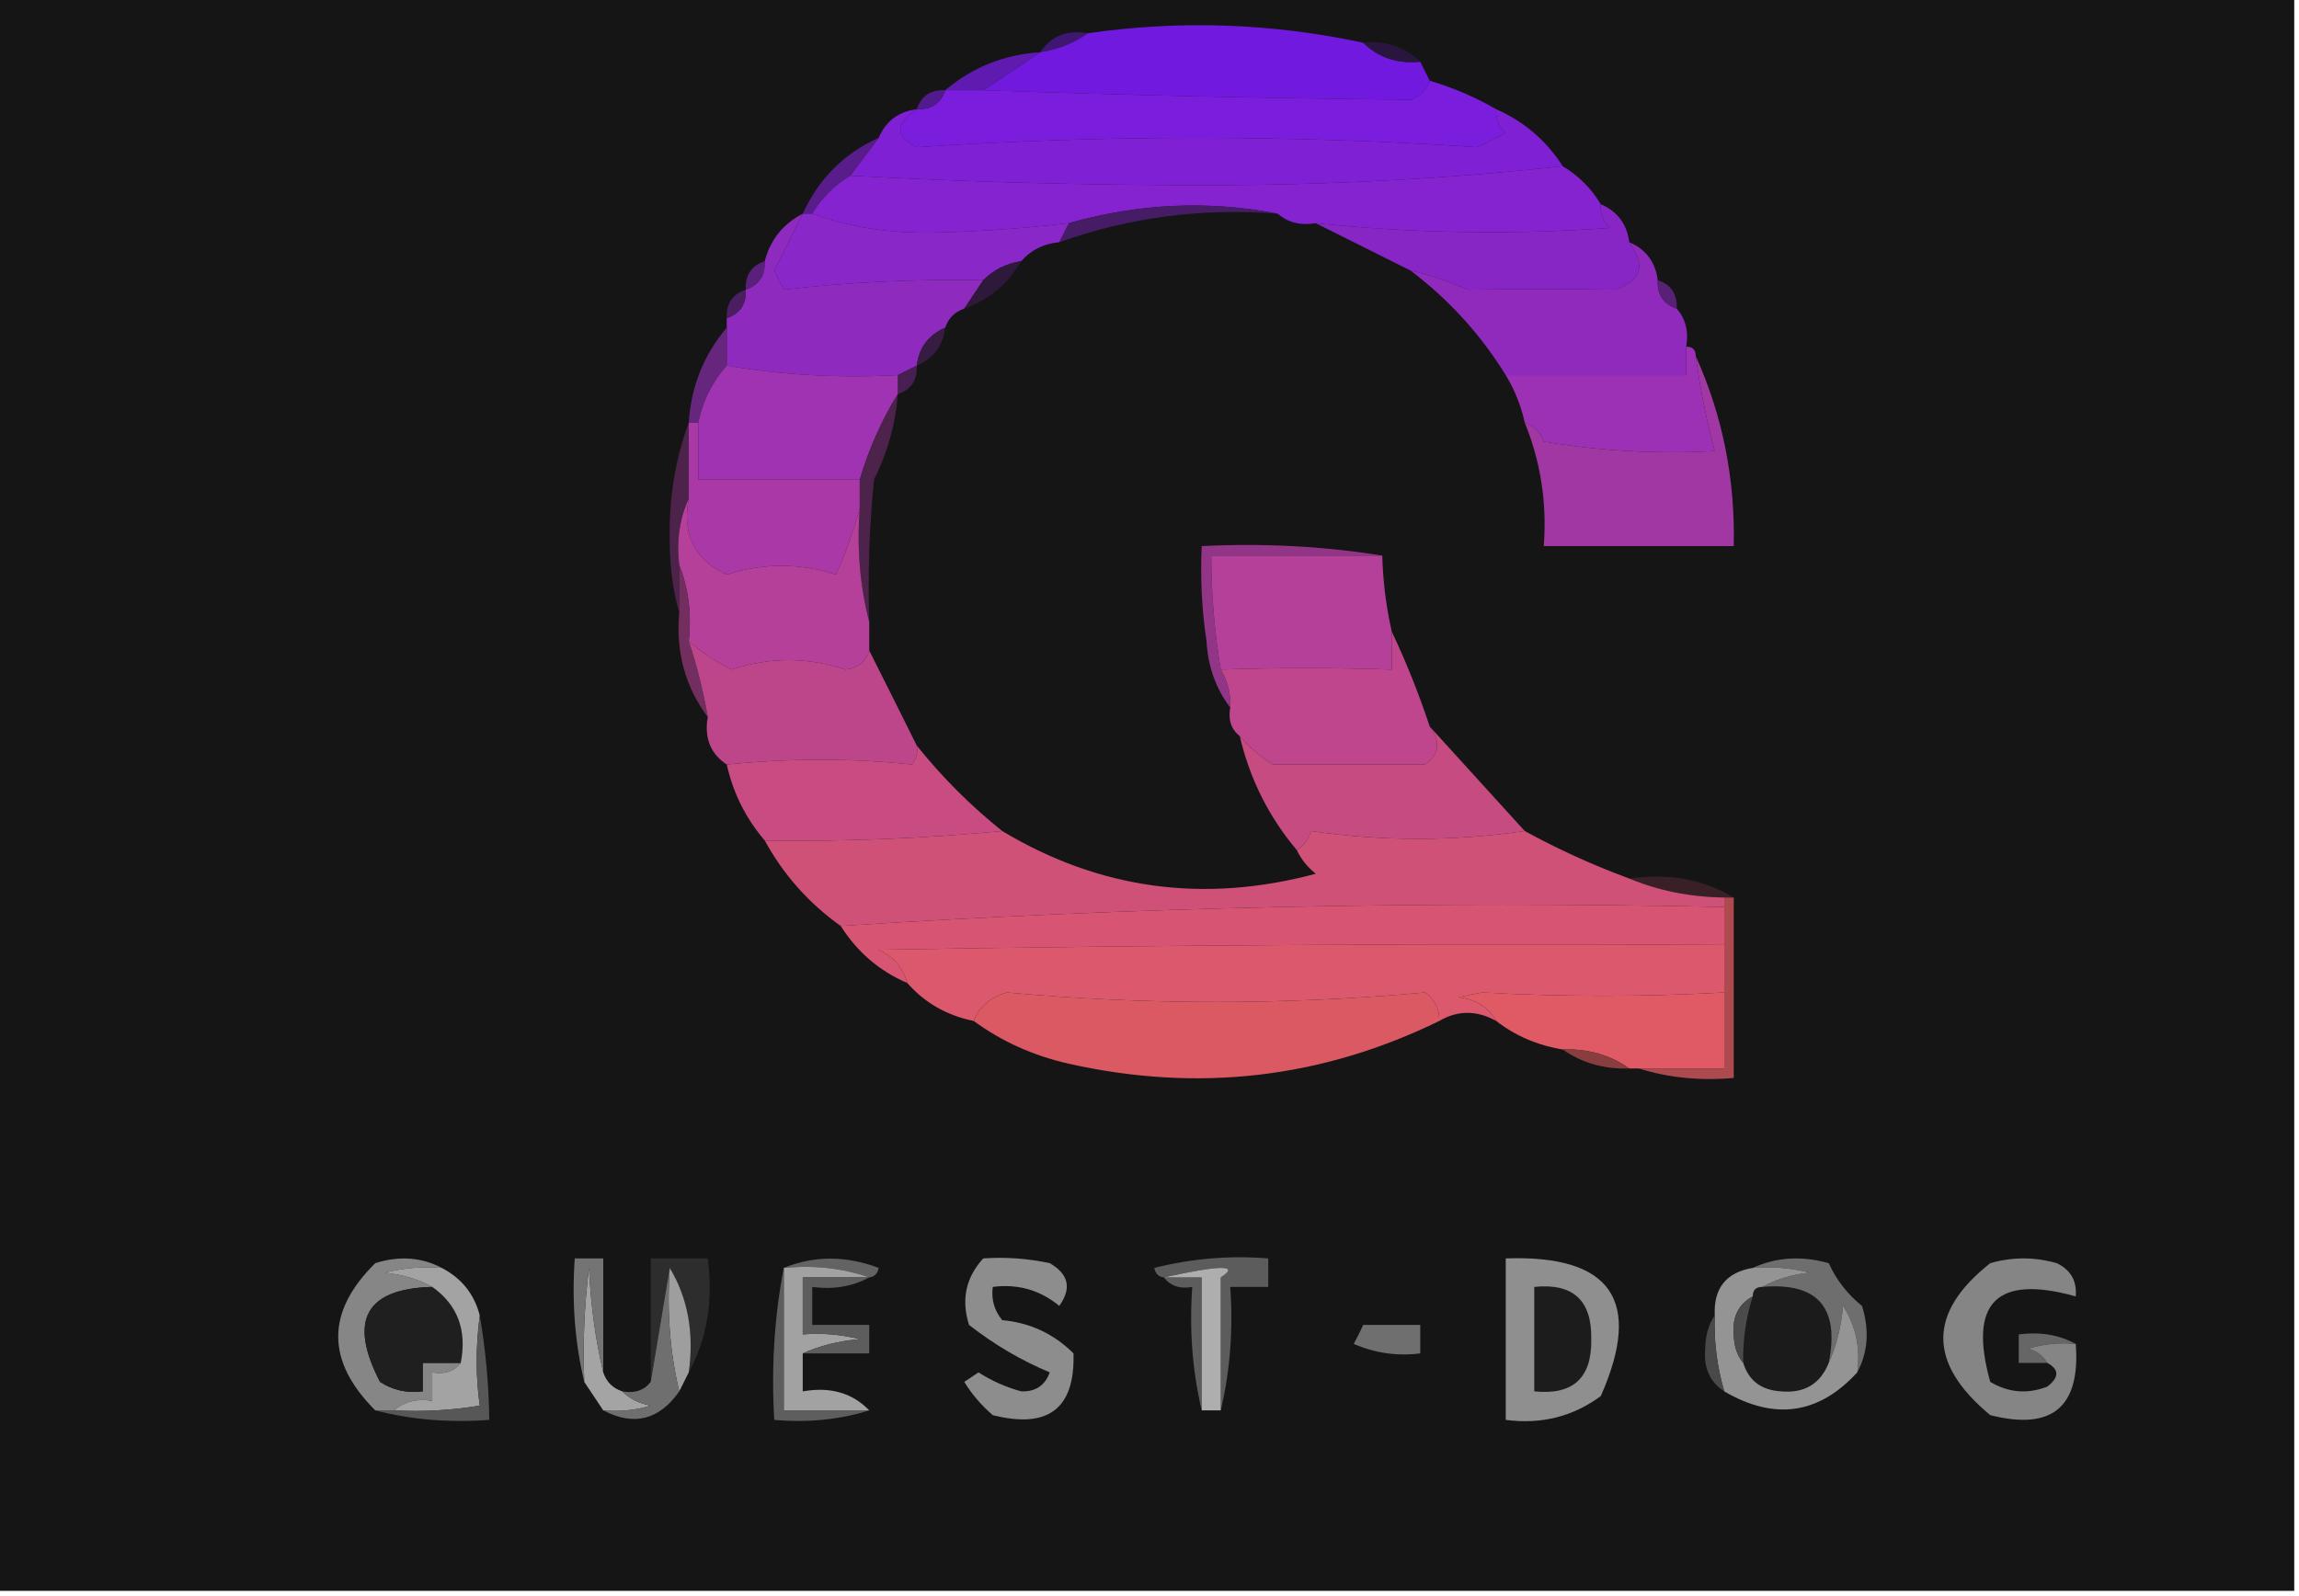 <?xml version="1.0" encoding="UTF-8"?>
<!DOCTYPE svg PUBLIC "-//W3C//DTD SVG 1.1//EN" "http://www.w3.org/Graphics/SVG/1.1/DTD/svg11.dtd">
<svg xmlns="http://www.w3.org/2000/svg" version="1.1" width="242px" height="168px" style="shape-rendering:geometricPrecision; text-rendering:geometricPrecision; image-rendering:optimizeQuality; fill-rule:evenodd; clip-rule:evenodd" xmlns:xlink="http://www.w3.org/1999/xlink">
<g><path style="opacity:1" fill="#151515" d="M -0.5,-0.5 C 80.167,-0.5 160.833,-0.5 241.5,-0.5C 241.5,55.5 241.5,111.5 241.5,167.5C 160.833,167.5 80.167,167.5 -0.5,167.5C -0.5,111.5 -0.5,55.5 -0.5,-0.5 Z"/></g>
<g><path style="opacity:1" fill="#3f1672" d="M 114.5,3.5 C 113.07,4.537 111.403,5.204 109.5,5.5C 110.635,3.787 112.302,3.12 114.5,3.5 Z"/></g>
<g><path style="opacity:1" fill="#7219df" d="M 143.5,4.5 C 145.102,6.074 147.102,6.741 149.5,6.5C 149.833,7.167 150.167,7.833 150.5,8.5C 150.189,9.478 149.522,10.145 148.5,10.5C 133.543,10.358 118.543,10.024 103.5,9.5C 105.5,8.167 107.5,6.833 109.5,5.5C 111.403,5.204 113.07,4.537 114.5,3.5C 124.221,2.103 133.888,2.437 143.5,4.5 Z"/></g>
<g><path style="opacity:1" fill="#29163f" d="M 143.5,4.5 C 145.898,4.259 147.898,4.926 149.5,6.5C 147.102,6.741 145.102,6.074 143.5,4.5 Z"/></g>
<g><path style="opacity:1" fill="#5f1ab0" d="M 109.5,5.5 C 107.5,6.833 105.5,8.167 103.5,9.5C 102.167,9.5 100.833,9.5 99.5,9.5C 102.34,7.085 105.673,5.752 109.5,5.5 Z"/></g>
<g><path style="opacity:1" fill="#7b1ddc" d="M 150.5,8.5 C 152.954,9.227 155.287,10.227 157.5,11.5C 157.414,12.496 157.748,13.329 158.5,14C 157.5,14.5 156.5,15 155.5,15.5C 135.866,14.189 116.2,14.189 96.5,15.5C 94.206,14.375 94.206,13.041 96.5,11.5C 98.027,11.573 99.027,10.906 99.5,9.5C 100.833,9.5 102.167,9.5 103.5,9.5C 118.543,10.024 133.543,10.358 148.5,10.5C 149.522,10.145 150.189,9.478 150.5,8.5 Z"/></g>
<g><path style="opacity:1" fill="#521a8f" d="M 99.5,9.5 C 99.027,10.906 98.027,11.573 96.5,11.5C 96.973,10.094 97.973,9.427 99.5,9.5 Z"/></g>
<g><path style="opacity:1" fill="#7f20d5" d="M 96.5,11.5 C 94.206,13.041 94.206,14.375 96.5,15.5C 116.2,14.189 135.866,14.189 155.5,15.5C 156.5,15 157.5,14.5 158.5,14C 157.748,13.329 157.414,12.496 157.5,11.5C 160.432,12.8 162.766,14.8 164.5,17.5C 152.352,18.832 139.852,19.499 127,19.5C 114.329,19.5 101.829,19.167 89.5,18.5C 90.5,17.167 91.5,15.833 92.5,14.5C 93.262,12.738 94.596,11.738 96.5,11.5 Z"/></g>
<g><path style="opacity:1" fill="#581d8a" d="M 92.5,14.5 C 91.5,15.833 90.5,17.167 89.5,18.5C 87.833,19.5 86.5,20.833 85.5,22.5C 85.167,22.5 84.833,22.5 84.5,22.5C 86.167,18.833 88.833,16.167 92.5,14.5 Z"/></g>
<g><path style="opacity:1" fill="#8423cf" d="M 164.5,17.5 C 166.167,18.5 167.5,19.833 168.5,21.5C 168.414,22.496 168.748,23.329 169.5,24C 159.14,24.733 148.806,24.567 138.5,23.5C 136.901,23.768 135.568,23.434 134.5,22.5C 127.218,21.078 119.885,21.411 112.5,23.5C 107.535,24.082 102.535,24.416 97.5,24.5C 93.107,24.491 89.107,23.824 85.5,22.5C 86.5,20.833 87.833,19.5 89.5,18.5C 101.829,19.167 114.329,19.5 127,19.5C 139.852,19.499 152.352,18.832 164.5,17.5 Z"/></g>
<g><path style="opacity:1" fill="#461c66" d="M 134.5,22.5 C 126.579,21.87 118.913,22.87 111.5,25.5C 111.833,24.833 112.167,24.167 112.5,23.5C 119.885,21.411 127.218,21.078 134.5,22.5 Z"/></g>
<g><path style="opacity:1" fill="#8a27c9" d="M 84.5,22.5 C 84.833,22.5 85.167,22.5 85.5,22.5C 89.107,23.824 93.107,24.491 97.5,24.5C 102.535,24.416 107.535,24.082 112.5,23.5C 112.167,24.167 111.833,24.833 111.5,25.5C 109.847,25.66 108.514,26.326 107.5,27.5C 105.938,27.733 104.605,28.399 103.5,29.5C 96.366,29.372 89.366,29.706 82.5,30.5C 82.167,29.833 81.833,29.167 81.5,28.5C 82.519,26.489 83.519,24.489 84.5,22.5 Z"/></g>
<g><path style="opacity:1" fill="#8726c4" d="M 168.5,21.5 C 170.262,22.262 171.262,23.596 171.5,25.5C 173.29,27.909 172.79,29.576 170,30.5C 164.924,30.424 159.757,30.424 154.5,30.5C 152.55,29.628 150.55,28.961 148.5,28.5C 145.123,26.811 141.789,25.145 138.5,23.5C 148.806,24.567 159.14,24.733 169.5,24C 168.748,23.329 168.414,22.496 168.5,21.5 Z"/></g>
<g><path style="opacity:1" fill="#5a207b" d="M 80.5,27.5 C 80.573,29.027 79.906,30.027 78.5,30.5C 78.427,28.973 79.094,27.973 80.5,27.5 Z"/></g>
<g><path style="opacity:1" fill="#8f2abe" d="M 84.5,22.5 C 83.519,24.489 82.519,26.489 81.5,28.5C 81.833,29.167 82.167,29.833 82.5,30.5C 89.366,29.706 96.366,29.372 103.5,29.5C 102.833,30.5 102.167,31.5 101.5,32.5C 100.5,32.833 99.833,33.5 99.5,34.5C 97.738,35.262 96.738,36.596 96.5,38.5C 95.833,38.833 95.167,39.167 94.5,39.5C 88.31,39.823 82.31,39.49 76.5,38.5C 76.5,37.167 76.5,35.833 76.5,34.5C 76.5,34.167 76.5,33.833 76.5,33.5C 77.906,33.027 78.573,32.027 78.5,30.5C 79.906,30.027 80.573,29.027 80.5,27.5C 81.08,25.251 82.413,23.585 84.5,22.5 Z"/></g>
<g><path style="opacity:1" fill="#2e193a" d="M 107.5,27.5 C 106.089,29.914 104.089,31.581 101.5,32.5C 102.167,31.5 102.833,30.5 103.5,29.5C 104.605,28.399 105.938,27.733 107.5,27.5 Z"/></g>
<g><path style="opacity:1" fill="#8f2abd" d="M 171.5,25.5 C 173.262,26.262 174.262,27.596 174.5,29.5C 174.427,31.027 175.094,32.027 176.5,32.5C 177.434,33.568 177.768,34.901 177.5,36.5C 177.5,37.5 177.5,38.5 177.5,39.5C 171.167,39.5 164.833,39.5 158.5,39.5C 155.858,35.224 152.525,31.558 148.5,28.5C 150.55,28.961 152.55,29.628 154.5,30.5C 159.757,30.424 164.924,30.424 170,30.5C 172.79,29.576 173.29,27.909 171.5,25.5 Z"/></g>
<g><path style="opacity:1" fill="#592175" d="M 174.5,29.5 C 175.906,29.973 176.573,30.973 176.5,32.5C 175.094,32.027 174.427,31.027 174.5,29.5 Z"/></g>
<g><path style="opacity:1" fill="#4b1e62" d="M 78.5,30.5 C 78.573,32.027 77.906,33.027 76.5,33.5C 76.427,31.973 77.094,30.973 78.5,30.5 Z"/></g>
<g><path style="opacity:1" fill="#371c42" d="M 99.5,34.5 C 99.262,36.404 98.262,37.738 96.5,38.5C 96.738,36.596 97.738,35.262 99.5,34.5 Z"/></g>
<g><path style="opacity:1" fill="#67267d" d="M 76.5,34.5 C 76.5,35.833 76.5,37.167 76.5,38.5C 74.993,40.181 73.993,42.181 73.5,44.5C 73.167,44.5 72.833,44.5 72.5,44.5C 72.752,40.673 74.085,37.34 76.5,34.5 Z"/></g>
<g><path style="opacity:1" fill="#471f52" d="M 96.5,38.5 C 96.573,40.027 95.906,41.027 94.5,41.5C 94.5,40.833 94.5,40.167 94.5,39.5C 95.167,39.167 95.833,38.833 96.5,38.5 Z"/></g>
<g><path style="opacity:1" fill="#9c31b5" d="M 177.5,36.5 C 178.167,36.5 178.5,36.833 178.5,37.5C 178.959,40.877 179.626,44.211 180.5,47.5C 174.463,47.829 168.463,47.496 162.5,46.5C 162.145,45.478 161.478,44.811 160.5,44.5C 160.107,42.716 159.441,41.05 158.5,39.5C 164.833,39.5 171.167,39.5 177.5,39.5C 177.5,38.5 177.5,37.5 177.5,36.5 Z"/></g>
<g><path style="opacity:1" fill="#a033b2" d="M 76.5,38.5 C 82.31,39.49 88.31,39.823 94.5,39.5C 94.5,40.167 94.5,40.833 94.5,41.5C 92.795,44.261 91.462,47.261 90.5,50.5C 84.833,50.5 79.167,50.5 73.5,50.5C 73.5,48.5 73.5,46.5 73.5,44.5C 73.993,42.181 74.993,40.181 76.5,38.5 Z"/></g>
<g><path style="opacity:1" fill="#aa39a7" d="M 72.5,44.5 C 72.833,44.5 73.167,44.5 73.5,44.5C 73.5,46.5 73.5,48.5 73.5,50.5C 79.167,50.5 84.833,50.5 90.5,50.5C 90.5,51.5 90.5,52.5 90.5,53.5C 89.876,55.834 89.043,58.167 88,60.5C 84.163,59.275 80.329,59.275 76.5,60.5C 73.107,58.937 71.774,56.271 72.5,52.5C 72.5,49.833 72.5,47.167 72.5,44.5 Z"/></g>
<g><path style="opacity:1" fill="#a137a3" d="M 178.5,37.5 C 181.322,43.744 182.656,50.411 182.5,57.5C 175.833,57.5 169.167,57.5 162.5,57.5C 162.85,52.969 162.183,48.636 160.5,44.5C 161.478,44.811 162.145,45.478 162.5,46.5C 168.463,47.496 174.463,47.829 180.5,47.5C 179.626,44.211 178.959,40.877 178.5,37.5 Z"/></g>
<g><path style="opacity:1" fill="#4d234c" d="M 94.5,41.5 C 94.263,44.647 93.43,47.647 92,50.5C 91.501,55.489 91.334,60.489 91.5,65.5C 90.517,61.702 90.183,57.702 90.5,53.5C 90.5,52.5 90.5,51.5 90.5,50.5C 91.462,47.261 92.795,44.261 94.5,41.5 Z"/></g>
<g><path style="opacity:1" fill="#4d234c" d="M 72.5,44.5 C 72.5,47.167 72.5,49.833 72.5,52.5C 71.532,54.607 71.198,56.941 71.5,59.5C 71.5,61.167 71.5,62.833 71.5,64.5C 70.836,62.19 70.503,59.69 70.5,57C 70.394,52.573 71.061,48.406 72.5,44.5 Z"/></g>
<g><path style="opacity:1" fill="#933586" d="M 145.5,58.5 C 139.5,58.5 133.5,58.5 127.5,58.5C 127.505,62.534 127.838,66.534 128.5,70.5C 129.234,71.708 129.567,73.041 129.5,74.5C 127.989,72.524 127.156,70.191 127,67.5C 126.502,64.183 126.335,60.85 126.5,57.5C 133.022,57.176 139.355,57.51 145.5,58.5 Z"/></g>
<g><path style="opacity:1" fill="#b5409a" d="M 72.5,52.5 C 71.774,56.271 73.107,58.937 76.5,60.5C 80.329,59.275 84.163,59.275 88,60.5C 89.043,58.167 89.876,55.834 90.5,53.5C 90.183,57.702 90.517,61.702 91.5,65.5C 91.5,66.5 91.5,67.5 91.5,68.5C 91.134,69.695 90.301,70.361 89,70.5C 85,69.167 81,69.167 77,70.5C 75.357,69.685 73.857,68.685 72.5,67.5C 72.806,64.615 72.473,61.948 71.5,59.5C 71.198,56.941 71.532,54.607 72.5,52.5 Z"/></g>
<g><path style="opacity:1" fill="#b5409a" d="M 145.5,58.5 C 145.575,61.206 145.908,63.873 146.5,66.5C 146.5,67.833 146.5,69.167 146.5,70.5C 140.471,70.297 134.471,70.297 128.5,70.5C 127.838,66.534 127.505,62.534 127.5,58.5C 133.5,58.5 139.5,58.5 145.5,58.5 Z"/></g>
<g><path style="opacity:1" fill="#712e5e" d="M 71.5,59.5 C 72.473,61.948 72.806,64.615 72.5,67.5C 73.371,70.112 74.037,72.779 74.5,75.5C 72.126,72.314 71.126,68.647 71.5,64.5C 71.5,62.833 71.5,61.167 71.5,59.5 Z"/></g>
<g><path style="opacity:1" fill="#bd468b" d="M 72.5,67.5 C 73.857,68.685 75.357,69.685 77,70.5C 81,69.167 85,69.167 89,70.5C 90.301,70.361 91.134,69.695 91.5,68.5C 93.158,71.79 94.825,75.123 96.5,78.5C 96.631,79.239 96.464,79.906 96,80.5C 89.668,79.832 83.168,79.832 76.5,80.5C 74.787,79.365 74.12,77.698 74.5,75.5C 74.037,72.779 73.371,70.112 72.5,67.5 Z"/></g>
<g><path style="opacity:1" fill="#bf468c" d="M 146.5,66.5 C 148.009,69.678 149.342,73.011 150.5,76.5C 151.677,78.103 151.511,79.436 150,80.5C 144.667,80.5 139.333,80.5 134,80.5C 132.641,79.635 131.474,78.635 130.5,77.5C 129.596,76.791 129.263,75.791 129.5,74.5C 129.567,73.041 129.234,71.708 128.5,70.5C 134.471,70.297 140.471,70.297 146.5,70.5C 146.5,69.167 146.5,67.833 146.5,66.5 Z"/></g>
<g><path style="opacity:1" fill="#c84c81" d="M 96.5,78.5 C 99.167,81.833 102.167,84.833 105.5,87.5C 97.282,88.291 88.949,88.625 80.5,88.5C 78.509,86.177 77.176,83.511 76.5,80.5C 83.168,79.832 89.668,79.832 96,80.5C 96.464,79.906 96.631,79.239 96.5,78.5 Z"/></g>
<g><path style="opacity:1" fill="#c64b80" d="M 150.5,76.5 C 153.805,80.141 157.138,83.808 160.5,87.5C 152.951,88.598 145.451,88.598 138,87.5C 137.722,88.416 137.222,89.082 136.5,89.5C 133.553,86.005 131.553,82.005 130.5,77.5C 131.474,78.635 132.641,79.635 134,80.5C 139.333,80.5 144.667,80.5 150,80.5C 151.511,79.436 151.677,78.103 150.5,76.5 Z"/></g>
<g><path style="opacity:1" fill="#392027" d="M 171.5,92.5 C 175.649,91.92 179.316,92.586 182.5,94.5C 182.167,94.5 181.833,94.5 181.5,94.5C 177.922,94.451 174.589,93.785 171.5,92.5 Z"/></g>
<g><path style="opacity:1" fill="#cf5177" d="M 105.5,87.5 C 115.739,93.65 126.739,95.15 138.5,92C 137.619,91.292 136.953,90.458 136.5,89.5C 137.222,89.082 137.722,88.416 138,87.5C 145.451,88.598 152.951,88.598 160.5,87.5C 164.043,89.438 167.71,91.105 171.5,92.5C 174.589,93.785 177.922,94.451 181.5,94.5C 181.5,94.833 181.5,95.167 181.5,95.5C 150.149,94.841 119.149,95.507 88.5,97.5C 85.138,95.105 82.472,92.105 80.5,88.5C 88.949,88.625 97.282,88.291 105.5,87.5 Z"/></g>
<g><path style="opacity:1" fill="#d75573" d="M 181.5,95.5 C 181.5,96.833 181.5,98.167 181.5,99.5C 151.831,99.333 122.165,99.5 92.5,100C 94.056,100.72 95.056,101.887 95.5,103.5C 92.573,102.243 90.239,100.243 88.5,97.5C 119.149,95.507 150.149,94.841 181.5,95.5 Z"/></g>
<g><path style="opacity:1" fill="#dc586c" d="M 181.5,99.5 C 181.5,101.167 181.5,102.833 181.5,104.5C 173.038,104.962 164.538,104.962 156,104.5C 155.167,104.667 154.333,104.833 153.5,105C 155.32,105.2 156.653,106.034 157.5,107.5C 155.451,106.359 153.451,106.359 151.5,107.5C 151.539,106.244 151.039,105.244 150,104.5C 135.333,105.833 120.667,105.833 106,104.5C 104.271,104.974 103.105,105.974 102.5,107.5C 99.669,106.921 97.336,105.588 95.5,103.5C 95.056,101.887 94.056,100.72 92.5,100C 122.165,99.5 151.831,99.333 181.5,99.5 Z"/></g>
<g><path style="opacity:1" fill="#db5962" d="M 151.5,107.5 C 139.116,113.552 126.116,115.052 112.5,112C 108.771,111.156 105.437,109.656 102.5,107.5C 103.105,105.974 104.271,104.974 106,104.5C 120.667,105.833 135.333,105.833 150,104.5C 151.039,105.244 151.539,106.244 151.5,107.5 Z"/></g>
<g><path style="opacity:1" fill="#df5a64" d="M 181.5,104.5 C 181.5,107.167 181.5,109.833 181.5,112.5C 178.5,112.5 175.5,112.5 172.5,112.5C 172.167,112.5 171.833,112.5 171.5,112.5C 169.485,111.076 167.152,110.41 164.5,110.5C 161.843,110.065 159.509,109.065 157.5,107.5C 156.653,106.034 155.32,105.2 153.5,105C 154.333,104.833 155.167,104.667 156,104.5C 164.538,104.962 173.038,104.962 181.5,104.5 Z"/></g>
<g><path style="opacity:1" fill="#893d3f" d="M 164.5,110.5 C 167.152,110.41 169.485,111.076 171.5,112.5C 168.848,112.59 166.515,111.924 164.5,110.5 Z"/></g>
<g><path style="opacity:1" fill="#ad4a50" d="M 181.5,94.5 C 181.833,94.5 182.167,94.5 182.5,94.5C 182.5,100.833 182.5,107.167 182.5,113.5C 178.958,113.813 175.625,113.479 172.5,112.5C 175.5,112.5 178.5,112.5 181.5,112.5C 181.5,109.833 181.5,107.167 181.5,104.5C 181.5,102.833 181.5,101.167 181.5,99.5C 181.5,98.167 181.5,96.833 181.5,95.5C 181.5,95.167 181.5,94.833 181.5,94.5 Z"/></g>
<g><path style="opacity:1" fill="#2d2d2d" d="M 72.5,144.5 C 73.08,140.351 72.414,136.684 70.5,133.5C 69.833,137.5 69.167,141.5 68.5,145.5C 68.5,141.167 68.5,136.833 68.5,132.5C 70.5,132.5 72.5,132.5 74.5,132.5C 75.089,136.971 74.423,140.971 72.5,144.5 Z"/></g>
<g><path style="opacity:1" fill="#636363" d="M 82.5,133.5 C 85.687,132.194 89.02,132.194 92.5,133.5C 92.376,134.107 92.043,134.44 91.5,134.5C 88.713,133.523 85.713,133.19 82.5,133.5 Z"/></g>
<g><path style="opacity:1" fill="#5c5c5c" d="M 128.5,148.5 C 128.5,143.833 128.5,139.167 128.5,134.5C 130.565,133.166 128.565,133.166 122.5,134.5C 121.957,134.44 121.624,134.107 121.5,133.5C 125.445,132.509 129.445,132.176 133.5,132.5C 133.5,133.5 133.5,134.5 133.5,135.5C 132.167,135.5 130.833,135.5 129.5,135.5C 129.818,140.032 129.485,144.366 128.5,148.5 Z"/></g>
<g><path style="opacity:1" fill="#a2a2a2" d="M 82.5,133.5 C 85.713,133.19 88.713,133.523 91.5,134.5C 89.167,134.5 86.833,134.5 84.5,134.5C 84.5,136.5 84.5,138.5 84.5,140.5C 86.527,140.338 88.527,140.505 90.5,141C 88.292,141.191 86.292,141.691 84.5,142.5C 84.5,143.833 84.5,145.167 84.5,146.5C 87.388,145.99 89.721,146.656 91.5,148.5C 88.5,148.5 85.5,148.5 82.5,148.5C 82.5,143.5 82.5,138.5 82.5,133.5 Z"/></g>
<g><path style="opacity:1" fill="#a4a4a4" d="M 63.5,144.5 C 63.833,145.5 64.5,146.167 65.5,146.5C 66.263,147.268 67.263,147.768 68.5,148C 66.866,148.494 65.199,148.66 63.5,148.5C 62.833,147.5 62.167,146.5 61.5,145.5C 61.334,141.486 61.501,137.486 62,133.5C 62.177,137.356 62.677,141.023 63.5,144.5 Z"/></g>
<g><path style="opacity:1" fill="#747474" d="M 63.5,144.5 C 62.677,141.023 62.177,137.356 62,133.5C 61.501,137.486 61.334,141.486 61.5,145.5C 60.515,141.366 60.182,137.032 60.5,132.5C 61.5,132.5 62.5,132.5 63.5,132.5C 63.5,136.5 63.5,140.5 63.5,144.5 Z"/></g>
<g><path style="opacity:1" fill="#9e9e9e" d="M 70.5,133.5 C 72.414,136.684 73.08,140.351 72.5,144.5C 72.167,145.167 71.833,145.833 71.5,146.5C 70.515,142.366 70.182,138.032 70.5,133.5 Z"/></g>
<g><path style="opacity:1" fill="#868686" d="M 46.5,133.5 C 44.473,133.338 42.473,133.505 40.5,134C 42.382,134.198 44.048,134.698 45.5,135.5C 38.485,135.688 36.651,139.021 40,145.5C 41.356,146.38 42.856,146.714 44.5,146.5C 44.5,145.5 44.5,144.5 44.5,143.5C 45.833,143.5 47.167,143.5 48.5,143.5C 47.791,144.404 46.791,144.737 45.5,144.5C 45.5,145.5 45.5,146.5 45.5,147.5C 43.901,147.232 42.568,147.566 41.5,148.5C 40.833,148.5 40.167,148.5 39.5,148.5C 34.302,143.302 34.302,138.135 39.5,133C 42.038,132.204 44.372,132.371 46.5,133.5 Z"/></g>
<g><path style="opacity:1" fill="#1f1f1f" d="M 45.5,135.5 C 48.172,137.391 49.172,140.058 48.5,143.5C 47.167,143.5 45.833,143.5 44.5,143.5C 44.5,144.5 44.5,145.5 44.5,146.5C 42.856,146.714 41.356,146.38 40,145.5C 36.651,139.021 38.485,135.688 45.5,135.5 Z"/></g>
<g><path style="opacity:1" fill="#5d5d5d" d="M 122.5,134.5 C 123.833,134.5 125.167,134.5 126.5,134.5C 126.5,139.167 126.5,143.833 126.5,148.5C 125.515,144.366 125.182,140.032 125.5,135.5C 124.209,135.737 123.209,135.404 122.5,134.5 Z"/></g>
<g><path style="opacity:1" fill="#aeaeae" d="M 122.5,134.5 C 128.565,133.166 130.565,133.166 128.5,134.5C 128.5,139.167 128.5,143.833 128.5,148.5C 127.833,148.5 127.167,148.5 126.5,148.5C 126.5,143.833 126.5,139.167 126.5,134.5C 125.167,134.5 123.833,134.5 122.5,134.5 Z"/></g>
<g><path style="opacity:1" fill="#1b1b1b" d="M 185.5,135.5 C 191.329,135 193.663,137.666 192.5,143.5C 191.608,145.714 189.942,146.714 187.5,146.5C 185.412,146.38 184.078,145.38 183.5,143.5C 183.448,141.097 183.781,138.764 184.5,136.5C 184.5,135.833 184.833,135.5 185.5,135.5 Z"/></g>
<g><path style="opacity:1" fill="#6e6e6e" d="M 184.5,133.5 C 186.966,132.366 189.633,132.199 192.5,133C 193.304,134.771 194.471,136.271 196,137.5C 196.796,140.039 196.629,142.372 195.5,144.5C 195.852,141.927 195.352,139.594 194,137.5C 193.809,139.708 193.309,141.708 192.5,143.5C 193.663,137.666 191.329,135 185.5,135.5C 186.952,134.698 188.618,134.198 190.5,134C 188.527,133.505 186.527,133.338 184.5,133.5 Z"/></g>
<g><path style="opacity:1" fill="#8d8d8d" d="M 103.5,132.5 C 105.857,132.337 108.19,132.503 110.5,133C 112.497,134.153 112.83,135.653 111.5,137.5C 109.49,135.829 107.157,135.162 104.5,135.5C 104.33,136.822 104.663,137.989 105.5,139C 108.432,139.272 110.932,140.438 113,142.5C 113.171,148.313 110.338,150.48 104.5,149C 103.313,147.981 102.313,146.814 101.5,145.5C 102,145.167 102.5,144.833 103,144.5C 104.396,145.394 105.896,146.061 107.5,146.5C 109,146.547 110,145.881 110.5,144.5C 107.496,143.245 104.663,141.579 102,139.5C 101.167,136.829 101.667,134.496 103.5,132.5 Z"/></g>
<g><path style="opacity:1" fill="#949494" d="M 184.5,133.5 C 186.527,133.338 188.527,133.505 190.5,134C 188.618,134.198 186.952,134.698 185.5,135.5C 184.833,135.5 184.5,135.833 184.5,136.5C 183.007,137.312 182.34,138.645 182.5,140.5C 182.52,141.726 182.853,142.726 183.5,143.5C 184.078,145.38 185.412,146.38 187.5,146.5C 189.942,146.714 191.608,145.714 192.5,143.5C 193.309,141.708 193.809,139.708 194,137.5C 195.352,139.594 195.852,141.927 195.5,144.5C 191.458,148.923 186.791,149.59 181.5,146.5C 180.735,143.904 180.401,141.237 180.5,138.5C 180.369,135.633 181.703,133.967 184.5,133.5 Z"/></g>
<g><path style="opacity:1" fill="#4b4b4b" d="M 184.5,136.5 C 183.781,138.764 183.448,141.097 183.5,143.5C 182.853,142.726 182.52,141.726 182.5,140.5C 182.34,138.645 183.007,137.312 184.5,136.5 Z"/></g>
<g><path style="opacity:1" fill="#666666" d="M 218.5,141.5 C 216.801,141.34 215.134,141.506 213.5,142C 214.416,142.278 215.082,142.778 215.5,143.5C 214.5,143.5 213.5,143.5 212.5,143.5C 212.5,142.5 212.5,141.5 212.5,140.5C 214.735,140.205 216.735,140.539 218.5,141.5 Z"/></g>
<g><path style="opacity:1" fill="#5d5d5d" d="M 91.5,134.5 C 89.735,135.461 87.735,135.795 85.5,135.5C 85.5,136.833 85.5,138.167 85.5,139.5C 87.5,139.5 89.5,139.5 91.5,139.5C 91.5,140.5 91.5,141.5 91.5,142.5C 89.167,142.5 86.833,142.5 84.5,142.5C 86.292,141.691 88.292,141.191 90.5,141C 88.527,140.505 86.527,140.338 84.5,140.5C 84.5,138.5 84.5,136.5 84.5,134.5C 86.833,134.5 89.167,134.5 91.5,134.5 Z"/></g>
<g><path style="opacity:1" fill="#6f6f6f" d="M 143.5,139.5 C 145.5,139.5 147.5,139.5 149.5,139.5C 149.5,140.5 149.5,141.5 149.5,142.5C 147.076,142.808 144.743,142.474 142.5,141.5C 142.863,140.817 143.196,140.15 143.5,139.5 Z"/></g>
<g><path style="opacity:1" fill="#8f8f8f" d="M 158.5,132.5 C 169.621,132.107 172.954,136.941 168.5,147C 165.553,149.164 162.219,149.998 158.5,149.5C 158.5,143.833 158.5,138.167 158.5,132.5 Z"/></g>
<g><path style="opacity:1" fill="#1c1c1c" d="M 161.5,135.5 C 165.58,135.081 167.58,136.914 167.5,141C 167.58,145.086 165.58,146.919 161.5,146.5C 161.5,142.833 161.5,139.167 161.5,135.5 Z"/></g>
<g><path style="opacity:1" fill="#a3a3a3" d="M 46.5,133.5 C 48.587,134.585 49.92,136.251 50.5,138.5C 50.071,141.786 50.071,144.953 50.5,148C 47.518,148.498 44.518,148.665 41.5,148.5C 42.568,147.566 43.901,147.232 45.5,147.5C 45.5,146.5 45.5,145.5 45.5,144.5C 46.791,144.737 47.791,144.404 48.5,143.5C 49.172,140.058 48.172,137.391 45.5,135.5C 44.048,134.698 42.382,134.198 40.5,134C 42.473,133.505 44.473,133.338 46.5,133.5 Z"/></g>
<g><path style="opacity:1" fill="#858585" d="M 215.5,143.5 C 215.082,142.778 214.416,142.278 213.5,142C 215.134,141.506 216.801,141.34 218.5,141.5C 219.009,148.156 216.009,150.656 209.5,149C 202.911,143.538 202.911,138.205 209.5,133C 211.833,132.333 214.167,132.333 216.5,133C 217.973,133.71 218.64,134.876 218.5,136.5C 210.168,134.165 207.168,137.165 209.5,145.5C 211.421,146.641 213.421,146.808 215.5,146C 216.774,145.023 216.774,144.189 215.5,143.5 Z"/></g>
<g><path style="opacity:1" fill="#6f6f6f" d="M 70.5,133.5 C 70.182,138.032 70.515,142.366 71.5,146.5C 69.385,149.517 66.718,150.184 63.5,148.5C 65.199,148.66 66.866,148.494 68.5,148C 67.263,147.768 66.263,147.268 65.5,146.5C 66.791,146.737 67.791,146.404 68.5,145.5C 69.167,141.5 69.833,137.5 70.5,133.5 Z"/></g>
<g><path style="opacity:1" fill="#494949" d="M 180.5,138.5 C 180.401,141.237 180.735,143.904 181.5,146.5C 179.974,145.508 179.307,144.008 179.5,142C 179.514,140.615 179.848,139.449 180.5,138.5 Z"/></g>
<g><path style="opacity:1" fill="#575757" d="M 50.5,138.5 C 51.123,142.139 51.457,145.805 51.5,149.5C 47.298,149.817 43.298,149.483 39.5,148.5C 40.167,148.5 40.833,148.5 41.5,148.5C 44.518,148.665 47.518,148.498 50.5,148C 50.071,144.953 50.071,141.786 50.5,138.5 Z"/></g>
<g><path style="opacity:1" fill="#5e5e5e" d="M 82.5,133.5 C 82.5,138.5 82.5,143.5 82.5,148.5C 85.5,148.5 88.5,148.5 91.5,148.5C 88.375,149.479 85.042,149.813 81.5,149.5C 81.179,143.974 81.512,138.64 82.5,133.5 Z"/></g>
</svg>
